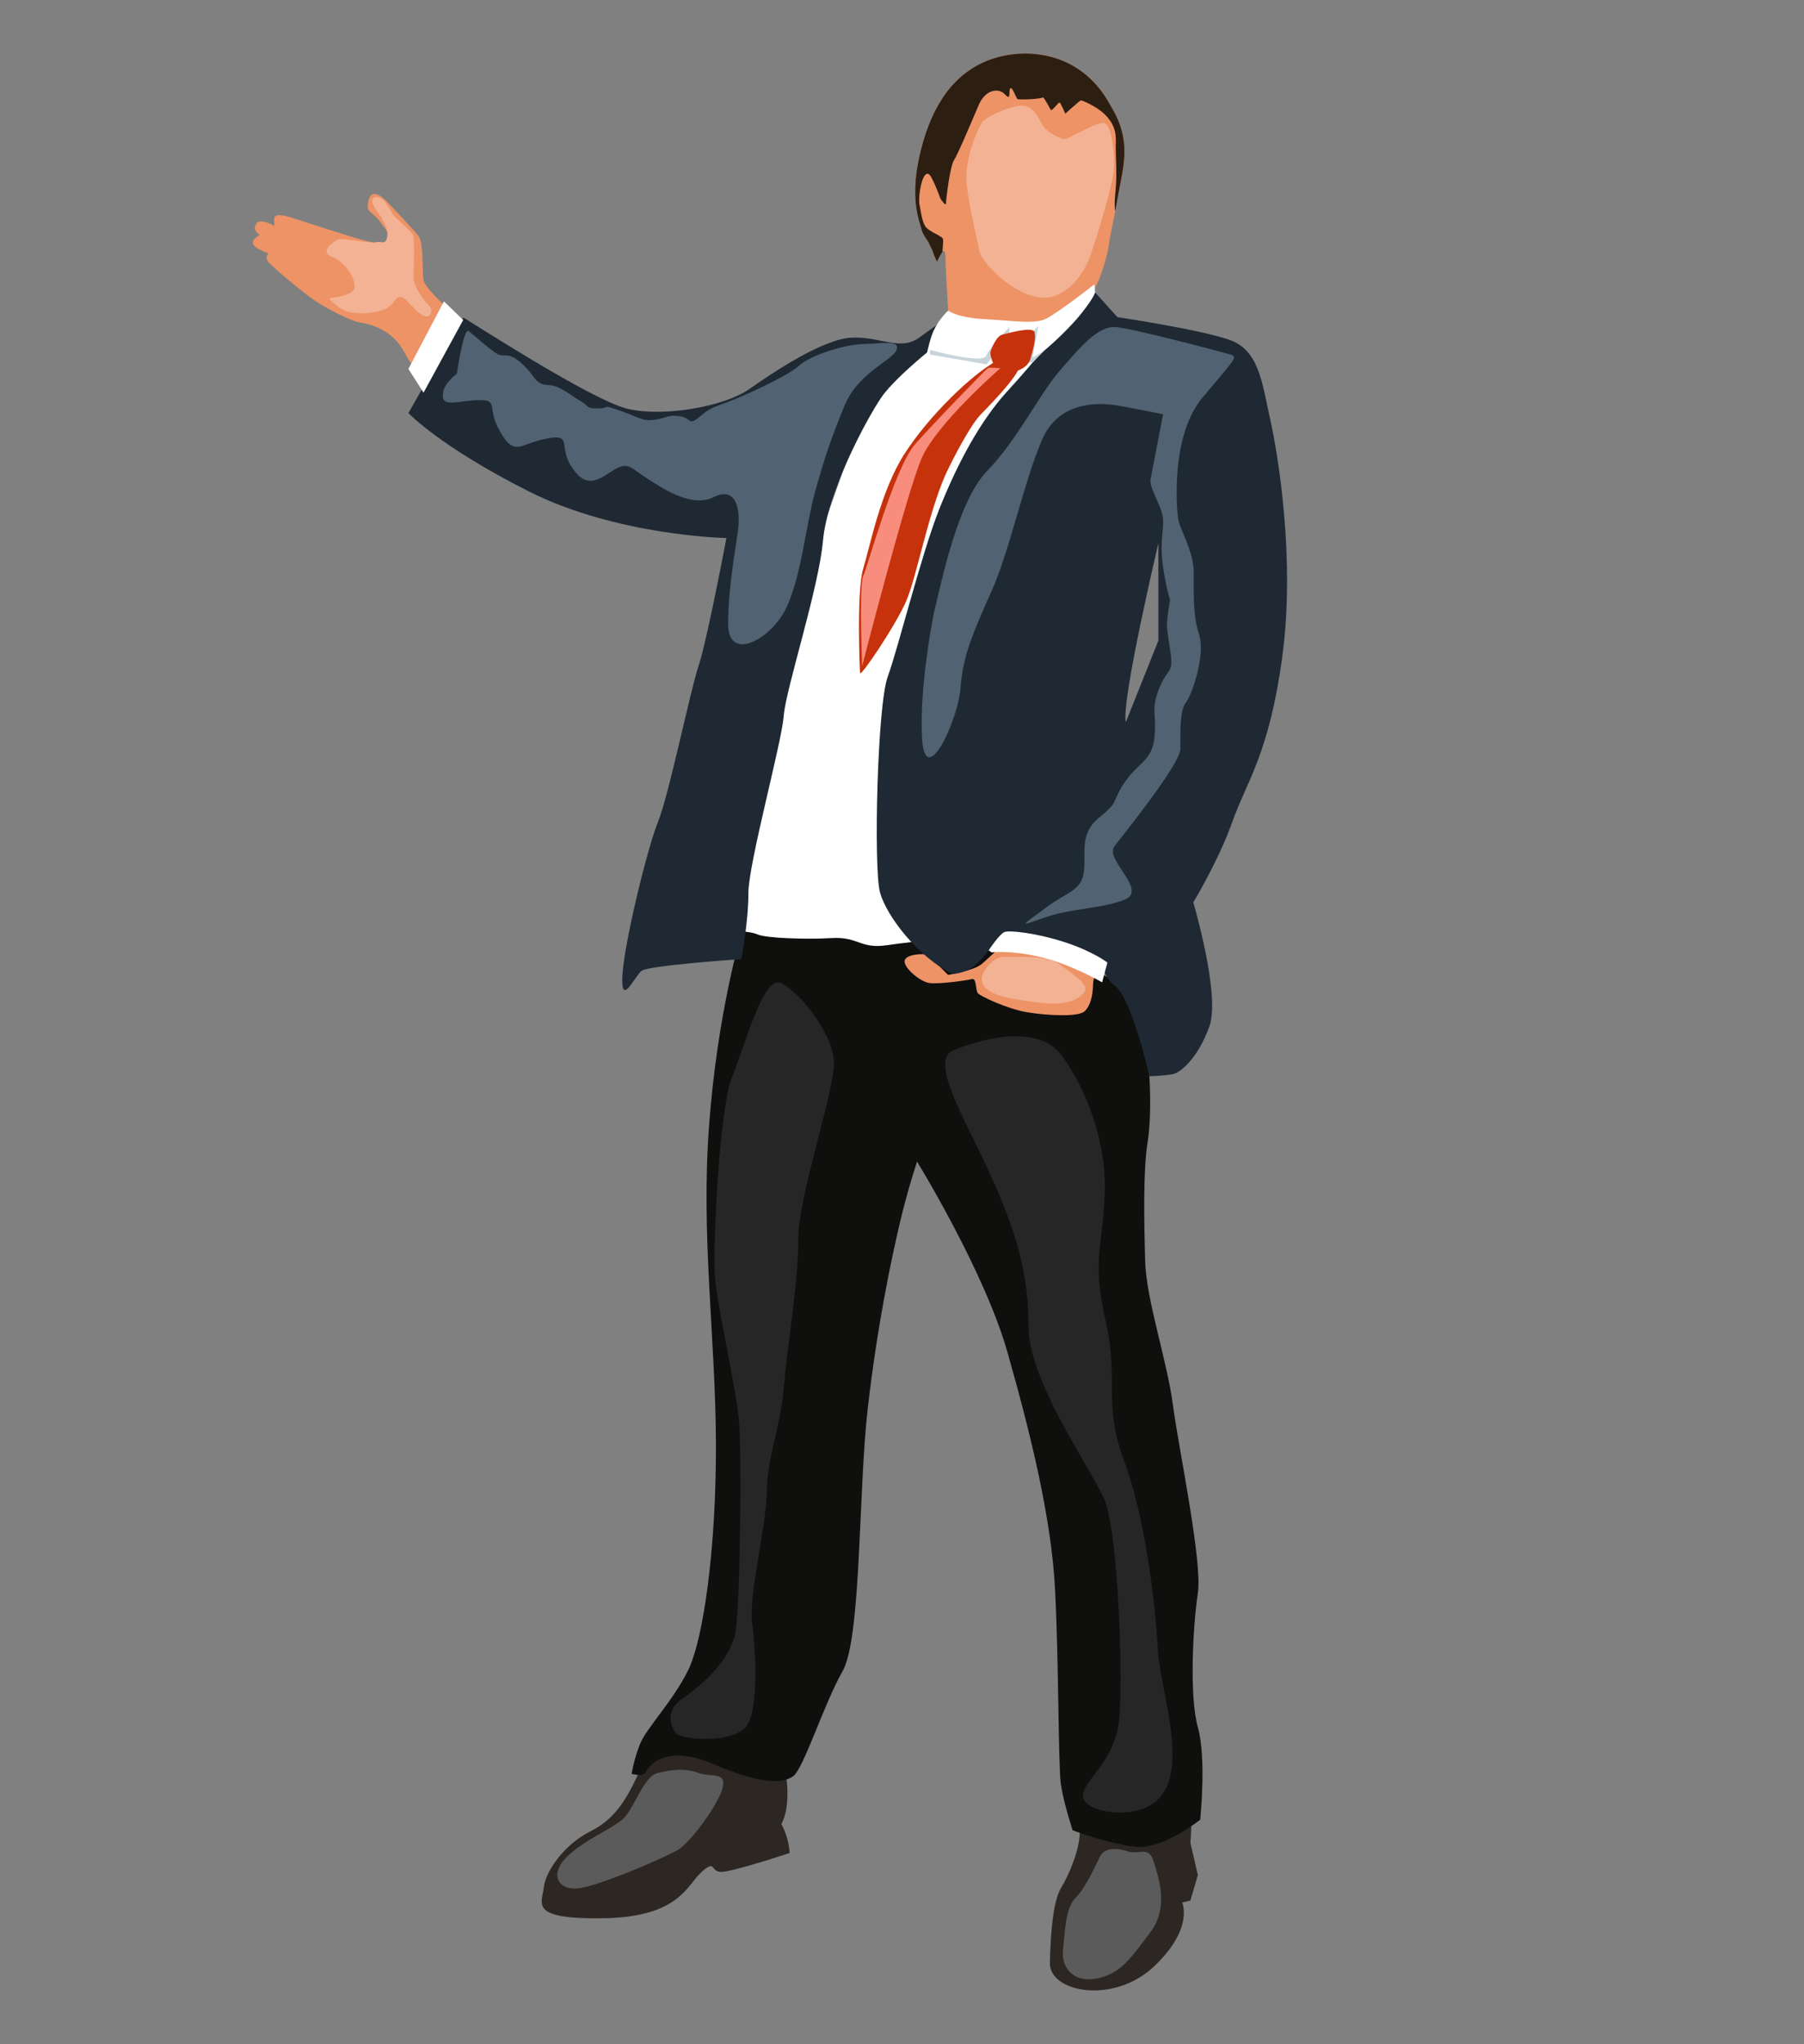 <?xml version="1.0" encoding="utf-8"?>
<!-- Generator: Adobe Illustrator 17.0.0, SVG Export Plug-In . SVG Version: 6.00 Build 0)  -->
<!DOCTYPE svg PUBLIC "-//W3C//DTD SVG 1.1//EN" "http://www.w3.org/Graphics/SVG/1.1/DTD/svg11.dtd">
<svg version="1.1" id="Layer_1" xmlns="http://www.w3.org/2000/svg" xmlns:xlink="http://www.w3.org/1999/xlink" x="0px" y="0px"
	 width="355px" height="402px" viewBox="0 0 355 402" enable-background="new 0 0 355 402" xml:space="preserve">
<rect x="0" y="0" width="355" height="402" fill="#808080" stroke="none"/>
<g>
	<path fill="#ED9366" d="M91.753,63.866c0,0-8.189-6.747-8.447-8.91c-0.257-2.163,0.103-7.262-1.03-8.652
		c-1.133-1.39-5.253-5.768-6.283-6.798c-1.031-1.03-2.936-2.472-3.503,0c-0.566,2.472,0.722,1.906,2.317,4.12
		c1.597,2.214,3.347,4.017,0.875,4.223c-2.472,0.206-7.159-1.545-9.27-2.163c-2.111-0.618-7.879-2.523-8.703-2.781
		c-0.824-0.258-3.799-1.249-3.76,0.142c0.039,1.39,0.039,1.39,0.039,1.39s-2.781-1.7-3.592-0.386
		c-0.811,1.313,0.734,2.163,0.734,2.163s-1.738,0.85-1.313,1.815c0.425,0.966,3.051,1.815,3.051,1.815s-1.004,0.773,0.155,1.931
		c1.159,1.159,6.528,5.755,9.154,7.493c2.626,1.738,7.03,3.862,8.343,4.094c1.313,0.232,6.296,0.888,8.922,5.716
		s6.914,8.729,6.914,8.729s7.648-9.811,7.648-9.927S91.753,63.866,91.753,63.866z"/>
	<path fill="#2D2724" d="M234.252,355.408c0.386,3.09,0,7.03,0,7.03l1.468,6.334l-1.468,5.021l-1.622,0.386
		c0,0,2.395,5.099-5.562,12.592s-20.626,5.099-20.471-0.772s0.618-12.128,2.24-14.755s3.631-7.648,3.631-10.738
		s1.777-9.502,3.785-9.656C218.262,350.696,234.252,355.408,234.252,355.408z"/>
	<path fill="#2D2724" d="M153.758,345.52c1.236,2.935,1.931,9.811,0,13.21c1.622,3.013,1.622,5.716,1.622,5.716
		s-11.201,3.708-13.441,3.708s-1.004-2.549-3.863,0c-2.858,2.549-4.403,8.884-19.235,9.116s-12.205-2.803-11.819-6.114
		c0.386-3.311,4.172-8.487,9.116-10.959c4.944-2.472,7.493-6.335,10.892-14.677C130.428,337.177,153.758,345.52,153.758,345.52z"/>
	<path fill="#0F0F0E" d="M211.077,359.966c0,0,7.03,2.704,12.437,3.245s12.669-5.33,12.669-5.33s1.263-12.103-0.464-18.18
		c-1.725-6.077-0.952-20.188,0-26.368c0.952-6.18-3.784-28.429-4.917-37.081c-1.133-8.652-5.254-20.6-5.459-28.325
		c-0.206-7.725-0.412-17.819,0.515-23.484c0.927-5.665,0.625-19.158-2.005-26.78c-2.63-7.622-25.599-12.463-38.475-12.463
		c-12.874,0-37.079-9.887-38.419-5.459c-1.339,4.429-5.767,19.672-7.416,41.509c-1.648,21.836,1.237,41.407,1.34,62.315
		c0.103,20.909-2.473,38.83-5.459,44.908c-2.987,6.077-8.24,11.433-9.476,14.523s-1.648,5.871-1.648,5.871s2.267,0.618,2.678-0.206
		c0.412-0.824,3.399-5.974,13.287-1.751c9.888,4.223,13.699,3.811,15.759,2.472c2.059-1.339,6.076-14.214,9.784-20.703
		c3.708-6.489,3.09-35.432,4.944-51.603s4.532-28.84,6.18-35.947c1.648-7.107,3.531-12.669,3.531-12.669s13.259,21.527,17.79,37.492
		c4.532,15.965,8.652,32.548,9.373,46.762c0.722,14.214,0.619,34.447,1.133,38.133C209.275,354.532,211.077,359.966,211.077,359.966
		z"/>
	<path fill="#ED9366" d="M202.632,180.565c0,0-7.982,7.931-9.63,9.167c-1.649,1.236-6.438,2.008-6.438,2.008
		s-3.656-3.708-4.172-3.966c-0.514-0.258-4.17-0.154-4.377,1.185c-0.206,1.339,2.986,4.12,4.892,4.377
		c1.906,0.258,7.364-0.515,8.343-0.773c0.979-0.258,0.67,2.163,1.184,2.781c0.515,0.618,5.923,3.141,9.785,3.759
		s10.093,0.979,11.279-0.257c1.184-1.236,1.545-3.193,1.597-5.202c0.051-2.008,1.493-4.326,2.266-5.408
		C218.134,187.157,202.632,180.565,202.632,180.565z"/>
	<path fill="#FFFFFF" d="M139.648,183.346c1.854-0.412,7.519-0.412,9.373,0.412c1.854,0.824,9.683,0.926,12.669,0.824
		c2.987-0.103,4.223-0.412,7.52,0.824c3.295,1.236,5.228,0.364,9.166,0c3.939-0.364,16.377-3.828,17.201-6.806
		c0.824-2.979,16.892-110.202,16.892-110.202s-0.361-3.193,0-3.399c0.36-0.206,1.493-3.914,1.493-3.914s-7.776,3.039-15.553,5.047
		c-7.777,2.008-12.36-1.597-12.36-1.597s-13.853,11.278-14.111,11.33c-0.257,0.052-35.021,98.932-35.021,98.932L139.648,183.346z"/>
	<path fill="#1F2934" d="M249.963,82.511c-1.601-7.162-2.163-13.596-7.984-15.66c-5.822-2.058-22.094-4.48-22.094-4.48l-4.598-5.093
		c0,0-21.049,2.88-24.992,3.881c-3.936,1.007-5.636,2.552-9.424,5.253c-3.782,2.707-7.725-0.309-13.361,0
		c-5.643,0.309-15.222,6.724-20.085,10.123c-4.87,3.399-16.767,5.562-23.947,3.863c-7.188-1.7-32.062-17.922-32.291-17.922
		c-0.235,0-10.815,18.769-10.815,18.769s6.18,6.569,23.638,15.376s38.934,9.196,38.934,9.196s-3.789,20.085-5.488,25.177
		c-1.699,5.105-5.79,25.264-7.953,30.591c-2.163,5.333-6.724,24.102-7.033,30.362c-0.309,6.26,2.398,0.08,3.789-1.007
		c1.391-1.075,19.621-2.311,19.621-2.311s1.391-7.187,1.391-12.978c0-5.797,6.563-29.59,6.952-34.843
		c0.383-5.253,6.872-24.955,7.725-34.453c0.846-9.499,8.417-23.639,11.433-28.119c3.009-4.48,13.509-12.65,15.678-13.985
		c2.176-1.329,22.329-3.473,21.321-1.928c-1.001,1.545-6.798,8.806-12.125,14.597c-5.334,5.797-9.888,14.294-13.441,23.255
		c-3.554,8.961-8.034,27.192-10.123,32.908c-2.082,5.717-2.781,37.544-1.545,42.333c1.236,4.789,7.806,13.132,14.406,16.142
		c5.976-0.618,6.538-5.791,10.148-7.564c3.609-1.78,19.69,5.173,19.69,5.173s-1.174,2.163,2.107,4.789
		c3.288,2.627,6.687,17.712,6.687,17.712s3.078-0.099,4.623-0.408c1.545-0.309,5.042-3.294,7.205-9.474
		c2.163-6.18-3.188-24.312-3.188-24.312s4.944-8.133,7.725-15.963c2.781-7.83,7.205-13.287,9.783-32.34
		C254.907,110.111,251.557,89.668,249.963,82.511z M227.955,125.975l-6.412,16.068c-0.927-4.171,6.412-35.226,6.412-35.226V125.975z
		"/>
	<path fill="#ED9366" d="M219.989,38.633c-0.198,1.119-0.377,2.077-0.532,2.911c-0.71,3.708-1.05,4.944-1.223,6.458
		c-0.204,1.854-1.335,5.617-2.262,7.626s-0.828,2.781-2.836,5.043c-2.008,2.268-3.449,3.918-9.27,6.131
		c-5.816,2.213-14.777,2.781-16.84,0.822c0,0-0.977-13.955-0.977-17.094c0-1.267-0.266-1.322-0.593-0.952
		c-0.476,0.544-1.076,2.027-1.106,1.879c-0.049-0.259-0.464-0.927-0.667-1.65c-0.21-0.723-0.828-1.749-0.927-2.058
		c-0.105-0.309-1.291-1.755-1.446-2.731c-0.154-0.977-2.367-5.358-0.408-14.164c1.953-8.806,5.816-15.549,12.719-18.639
		c6.903-3.09,18.954-2.836,25.029,8.751C222.77,27.763,221.07,32.552,219.989,38.633z"/>
	<path fill="#2D1E12" d="M219.989,38.633c-0.198,1.119-0.377,2.077-0.532,2.911c-0.185-1.118-0.105-2.398,0.068-4.097
		c0.359-3.603-0.055-7.107,0.049-9.424c0.105-2.317-0.568-3.967-2.212-5.562c-1.65-1.595-4.431-2.731-4.635-2.731
		c-0.21,0-3.09,2.626-3.09,2.626s-0.927-2.163-1.137-2.213c-0.204-0.05-1.49,1.749-1.699,1.495c-0.204-0.259-1.44-2.781-1.644-2.472
		c-0.21,0.309-4.69,0.513-4.944,0.309c-0.259-0.21-1.137-2.781-1.446-2.009c-0.309,0.773,0.21,2.417-1.026,1.082
		c-1.236-1.341-3.813-0.927-5.098,2.008c-1.291,2.936-4.072,9.678-4.895,10.914c-0.822,1.236-1.594,7.88-1.594,8.553
		c0,0.667-1.081-0.927-1.081-0.927s-0.927-2.527-1.341-3.3c-0.414-0.772-0.927-2.318-1.749-1.285
		c-0.828,1.032-1.291,4.585-1.032,5.766c0.26,1.187,0.414,3.09,1.131,4.227c0.723,1.131,3.454,1.904,3.504,2.571
		c0.025,0.303-0.019,1.31-0.13,2.503c-0.476,0.544-1.076,2.027-1.106,1.879c-0.049-0.259-0.464-0.927-0.667-1.65
		c-0.21-0.723-0.828-1.749-0.927-2.058c-0.105-0.309-1.291-1.755-1.446-2.731c-0.154-0.977-2.367-5.358-0.408-14.164
		c1.953-8.806,5.816-15.549,12.719-18.639c6.903-3.09,18.954-2.836,25.029,8.751C222.77,27.763,221.07,32.552,219.989,38.633z"/>
	<path fill="#F3B294" d="M204.92,58.557c3.868,0.329,7.863-3.254,9.671-8.36c1.807-5.107,4.157-13.603,4.519-16.044
		c0.362-2.44-0.091-10.076-2.079-9.964c-1.989,0.112-6.87,3.275-7.593,3.185c-0.723-0.09-3.525-1.22-4.519-3.187
		c-0.995-1.966-2.079-3.412-3.978-3.412c-1.897,0-6.96,2.126-7.773,3.413c-0.814,1.287-3.254,6.981-2.983,11.32
		c0.272,4.339,2.08,11.389,2.531,13.829C193.169,51.779,199.587,58.105,204.92,58.557z"/>
	<path fill="#5B5B5B" d="M133.401,363.828c-2.654,1.556-15.682,7.184-19.699,7.571c-4.017,0.386-5.639-2.936-2.008-6.335
		c3.631-3.399,8.343-5.176,10.738-7.184c2.395-2.008,4.094-8.497,7.03-9.193c2.936-0.695,5.485-0.927,7.957,0
		s5.794-0.386,4.712,3.167S135.731,362.462,133.401,363.828z"/>
	<path fill="#5B5B5B" d="M217.604,388.625c-6.205,2.216-8.807-1.699-8.42-5.021c0.386-3.322,0.386-8.266,2.472-10.352
		c2.086-2.086,3.863-6.257,4.79-8.111s3.399-1.699,5.562-1.004s4.017-1.236,5.021,2.008c1.004,3.245,3.013,8.961-0.618,13.828
		C222.78,384.84,220.848,387.467,217.604,388.625z"/>
	<path fill="#262626" d="M133.196,341.04c-0.526-0.325-3.09-4.12,1.133-7.004c4.223-2.884,9.476-7.725,10.403-13.081
		c0.927-5.356,1.236-34.093,0.721-41.097s-4.636-23.793-4.841-29.973c-0.206-6.18,0.927-32.042,3.502-38.218
		c2.575-6.176,6.077-19.977,9.579-18.329c3.502,1.648,10.094,9.682,10.403,15.347c0.309,5.665-7.004,26.265-7.004,34.917
		c0,8.652-2.164,21.218-2.884,29.458c-0.721,8.24-3.193,13.183-3.296,20.188c-0.103,7.004-3.64,20.6-2.902,25.956
		c0.739,5.356,1.254,16.378-0.909,19.982C144.938,342.791,135.359,342.379,133.196,341.04z"/>
	<path fill="#262626" d="M222.007,356.387c-4.559,0.506-9.81-1.133-8.781-4.017c1.03-2.884,5.87-6.386,6.901-13.287
		c1.03-6.901-0.001-38.11-2.884-44.393c-2.884-6.283-14.832-23.278-14.832-33.681s-2.368-18.643-7.519-29.973
		c-5.15-11.33-12.154-22.557-7.21-24.514c4.944-1.957,16.376-5.459,21.218,1.03c4.841,6.489,8.944,17.098,8.489,27.501
		c-0.455,10.403-2.514,12.772,0.164,24.617c2.678,11.845-0.515,16.48,3.605,27.501c4.12,11.021,6.18,27.81,6.695,37.389
		C228.367,334.139,236.865,354.739,222.007,356.387z"/>
	<path fill="#516272" d="M89.91,73.523c0.464-3.322,1.545-9.038,2.317-8.42C93,65.72,96.63,68.965,97.944,69.66
		s1.931-0.541,4.403,1.545c2.472,2.086,2.549,3.322,3.863,4.094c1.313,0.772,1.931,0,4.017,1.081
		c2.086,1.082,2.24,1.468,4.094,2.549c1.854,1.081,0.785,1.395,3.366,1.393c2.582-0.002,0.419-0.929,4.359,0.461
		c3.94,1.391,4.326,2.086,6.721,1.777c2.395-0.309,2.704-1.081,5.021-0.695c2.318,0.386,1.699,1.854,3.631,0.309
		c1.931-1.545,1.854-1.7,5.33-2.936s12.36-5.33,14.523-7.339c2.163-2.008,8.884-4.172,12.746-4.249
		c3.862-0.077,7.107-0.83,6.412,1.168c-0.695,1.999-7.493,4.394-10.197,10.883s-4.094,10.738-5.871,17.149
		c-1.777,6.412-2.627,16.223-5.562,22.557c-2.936,6.335-11.51,10.969-11.51,3.322s1.699-15.991,2.008-19.081
		c0.309-3.09-0.232-8.188-4.867-5.871c-4.635,2.317-10.892-2.317-13.596-4.017s-3.244-3.244-6.566-1.004
		c-3.322,2.24-5.33,2.935-7.88-1.082c-2.549-4.017,0.386-6.412-4.867-5.408s-6.18,3.631-9.038-1.236
		c-2.858-4.867-0.232-6.334-4.094-6.334c-3.863,0-7.262,1.545-7.262-0.888C87.129,75.377,89.91,73.523,89.91,73.523z"/>
	<path fill="#516272" d="M183.768,120.568c1.545-6.18,4.635-21.939,10.506-27.965c5.871-6.025,10.233-15.038,14.214-19.621
		c3.981-4.584,7.57-8.961,11.124-8.652c3.553,0.309,21.012,4.944,22.557,5.408c1.545,0.463,0.618,1.081-5.562,8.497
		c-6.18,7.416-5.098,21.321-4.79,23.638c0.309,2.318,3.09,6.335,3.09,10.815s-0.155,8.343,1.081,12.205
		c1.236,3.863-1.391,11.742-2.627,13.287c-1.236,1.545-1.081,6.18-1.081,9.115s-10.969,16.531-12.978,19.158
		c-2.008,2.626,6.718,8.652,1.969,10.506c-4.75,1.854-10.621,1.648-16.028,3.605c-5.408,1.957-3.708,1.22,0.464-1.965
		c4.171-3.185,7.146-3.339,7.59-7.202c0.444-3.863-0.946-7.416,3.071-10.661c4.017-3.244,2.238-2.781,4.904-6.798
		c2.666-4.017,5.447-4.171,5.911-8.961c0.464-4.789-0.773-5.253,0.927-9.579c1.699-4.326,2.936-2.626,2.163-7.571
		c-0.772-4.944-0.772-4.635-0.309-8.034c0.463-3.399,0.463,0.309-0.773-6.335s-0.154-8.652-0.309-11.278
		c-0.154-2.627-2.781-6.18-2.472-7.88c0.309-1.7,2.472-12.824,2.472-12.824s-8.343-1.7-9.888-1.854
		c-1.545-0.155-10.351-1.391-13.905,6.798c-3.553,8.188-6.334,21.63-9.888,29.664c-3.553,8.034-5.716,12.669-6.18,19.158
		s-6.952,20.24-7.57,10.042C180.833,135.091,183.768,120.568,183.768,120.568z"/>
	<path fill="#FFFFFF" d="M195.15,187.312l-0.602-0.4c0,0,2.143-3.257,3.149-3.617c1.006-0.36,6.259,0.206,11.821,2.008
		s8.399,4.002,8.399,4.002l-1.034,3.897c0,0-6.179-3.606-12.257-5.006C198.549,186.797,195.15,187.312,195.15,187.312z"/>
	<polygon fill="#FFFFFF" points="91.146,62.939 87.36,59.27 80.371,72.557 83.343,77.231 	"/>
	<path fill="#FFFFFF" d="M181.863,72.261c0,0,0.773-4.831,1.854-7.205c1.081-2.374,2.872-3.971,2.872-3.971s1.61,1.397,7.403,1.703
		c5.793,0.306,9.708,1.027,11.973-0.158c2.266-1.185,9.373-6.592,9.373-6.747s0.165,1.634,0.165,1.634s-0.164,0.89-2.585,3.98
		c-2.421,3.09-6.72,6.984-8.407,8.255s-18.579,4.414-19.352,4.414C184.386,74.167,181.863,72.261,181.863,72.261z"/>
	<path fill="#C7D5DB" d="M198.682,64.314c0,0-3.945,3.955-4.601,5.655c-0.657,1.699-11.055-1.149-11.055-1.149v0.917l11.132,1.931
		l4.365-5.871L198.682,64.314z"/>
	<polygon fill="#C7D5DB" points="204.355,64.098 203.197,70.317 205.459,68.991 203.197,71.312 202.077,71.312 203.428,65.02 	"/>
	<path fill="#C6320C" d="M196.669,72.866c-1.378-0.597-1.854-3.322-1.777-3.631c0.077-0.309,1.065-3.118,2.363-3.424
		c1.299-0.307,6.009-1.676,6.327-0.477c0.319,1.199-0.27,3.399-0.811,5.253c-0.541,1.854-3.013,2.704-4.48,2.704
		C196.824,73.291,196.669,72.866,196.669,72.866z"/>
	<path fill="#C6320C" d="M196.283,70.896c-5.099,2.704-13.596,11.047-18.308,18.386c-4.712,7.339-6.798,18.308-8.111,22.557
		s-0.695,19.699-0.618,20.548c0.077,0.85,6.978-9.316,9.064-14.137c2.086-4.82,4.223-16.787,7.674-24.72
		c0.432-0.992,4.241-8.91,6.85-11.845c0.618-0.695,8.003-7.931,7.851-10.017C200.532,69.583,196.283,70.896,196.283,70.896z"/>
	<path fill="#F88C7D" d="M169.657,131.022c0,0-0.617-16.067,0.206-17.716c0.824-1.648,6.147-21.321,10.232-25.956
		c4.085-4.635,13.973-14.729,14.282-14.935c0.309-0.206,2.472,0,2.472,0s-12.531,10.918-15.484,17.716
		C178.412,96.929,169.657,131.022,169.657,131.022z"/>
	<path fill="#F3B294" d="M74.331,38.786c1.036,0.02,2.06,1.7,2.832,3.09s4.068,3.502,4.223,4.738c0.155,1.236,0.051,5.563,0,7.828
		c-0.051,2.266,2.678,5.407,3.193,5.819c0.515,0.412,0.515,2.885-1.648,1.597c-2.163-1.288-3.811-5.177-5.356-2.588
		s-6.798,2.537-8.807,2.125c-2.008-0.412-3.914-2.524-3.966-2.678c-0.051-0.154,4.584-0.36,4.944-2.06
		c0.36-1.699-1.803-5.245-4.429-6.15c-2.626-0.905,0.36-3.171,1.391-3.429s6.335,0.876,7.261,0.567
		c0.927-0.309,1.906,0.669,2.215-1.03c0.309-1.699-0.876-3.245-1.133-3.811C74.795,42.237,71.602,38.734,74.331,38.786z"/>
	<path fill="#F3B294" d="M193.193,192.41c0-0.941,1.864-4.295,4.505-4.214c2.641,0.081,8.357-0.46,11.023,1.626
		c2.665,2.086,6.103,3.901,4.403,5.601c-1.7,1.699-4.172,2.395-9.463,1.661S193.193,195.693,193.193,192.41z"/>
</g>
</svg>

